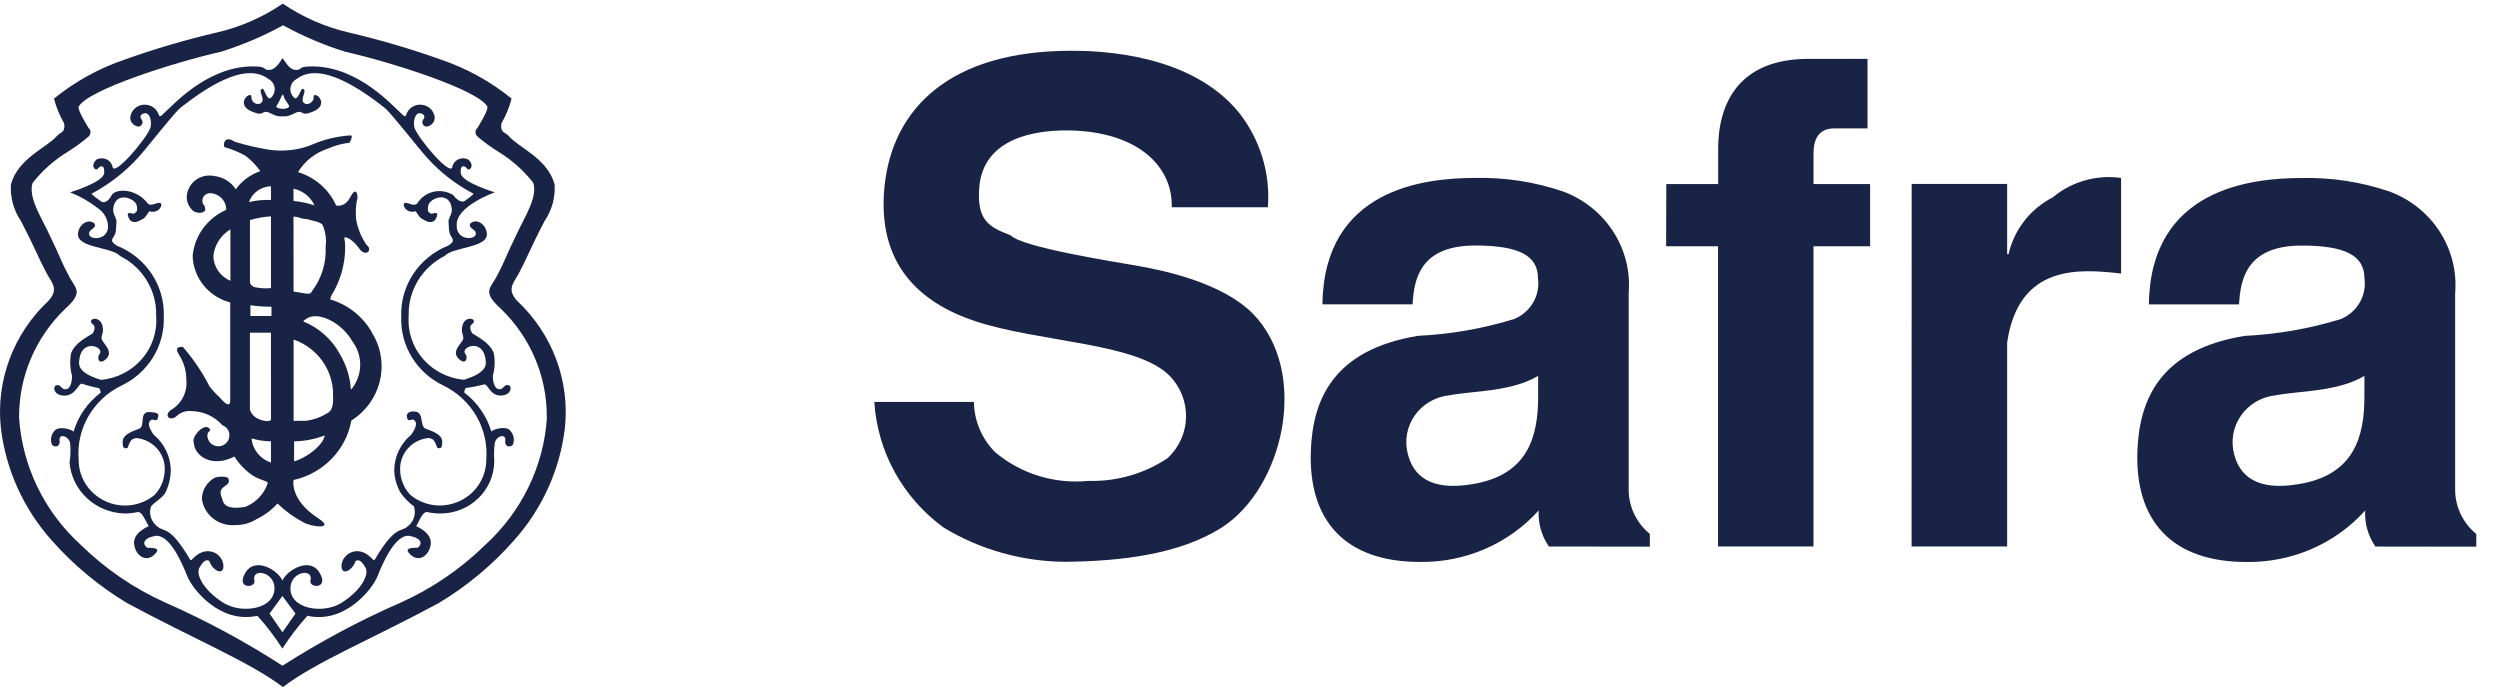 <svg width="93" height="26" viewBox="0 0 93 26" fill="none" xmlns="http://www.w3.org/2000/svg">
<path fill-rule="evenodd" clip-rule="evenodd" d="M21.012 15.943C20.825 17.48 20.169 18.926 19.129 20.094C18.326 21.007 17.384 21.793 16.335 22.426C13.914 23.737 11.77 24.611 10.524 25.558C9.275 24.611 7.133 23.737 4.711 22.426C3.663 21.793 2.72 21.006 1.916 20.094C0.877 18.926 0.221 17.48 0.035 15.943C-0.163 14.176 0.491 12.419 1.804 11.189C2.195 10.752 1.934 10.533 1.748 10.187C1.414 9.568 1.338 9.295 0.779 8.221C0.505 7.817 0.374 7.337 0.407 6.854C0.686 5.87 1.748 5.493 2.121 5.053C2.187 4.975 2.322 4.929 2.361 4.852C2.401 4.766 2.408 4.669 2.38 4.579C2.216 4.292 2.091 3.986 2.008 3.668C2.792 3.031 3.688 2.537 4.651 2.212C5.767 1.814 6.906 1.48 8.061 1.21C8.943 1.006 9.777 0.641 10.52 0.135C11.263 0.641 12.097 1.006 12.979 1.21C14.133 1.48 15.272 1.814 16.387 2.212C17.351 2.537 18.247 3.03 19.031 3.668C18.948 3.986 18.823 4.293 18.658 4.579C18.63 4.669 18.637 4.767 18.677 4.852C18.718 4.931 18.854 4.975 18.918 5.053C19.29 5.495 20.352 5.872 20.631 6.854C20.664 7.337 20.533 7.817 20.259 8.221C19.698 9.295 19.624 9.568 19.29 10.187C19.104 10.534 18.843 10.752 19.235 11.189C20.55 12.418 21.207 14.175 21.012 15.943ZM20.34 15.542C20.358 14.017 19.739 12.551 18.627 11.481C17.937 10.861 18.235 10.727 18.459 10.316C18.794 9.696 18.737 9.699 19.297 8.548C19.55 8.027 20.005 7.295 19.837 6.799C19.482 6.345 19.047 5.957 18.552 5.653C18.264 5.476 17.991 5.277 17.736 5.058C17.618 4.866 17.756 4.766 17.756 4.766C17.756 4.766 18.191 4.08 18.127 3.964C17.792 3.346 14.603 2.325 12.841 1.924C12.039 1.674 11.265 1.344 10.531 0.941C9.796 1.344 9.021 1.674 8.218 1.925C6.448 2.326 3.262 3.346 2.928 3.965C2.864 4.081 3.299 4.767 3.299 4.767C3.299 4.767 3.437 4.867 3.319 5.058C3.062 5.28 2.788 5.481 2.498 5.66C2.003 5.964 1.568 6.352 1.213 6.806C1.045 7.299 1.5 8.034 1.754 8.555C2.315 9.706 2.257 9.703 2.592 10.322C2.816 10.734 3.114 10.871 2.425 11.488C1.313 12.558 0.694 14.024 0.711 15.549C0.831 17.35 1.651 19.037 3.002 20.266C3.912 21.16 4.978 21.888 6.15 22.416C7.665 23.083 9.123 23.869 10.509 24.765C11.909 23.869 13.379 23.083 14.906 22.416C16.079 21.888 17.145 21.16 18.055 20.266C19.405 19.036 20.224 17.349 20.345 15.549L20.34 15.542Z" fill="#182346"/>
<path fill-rule="evenodd" clip-rule="evenodd" d="M18.966 16.001C18.798 15.837 18.336 15.967 18.279 16.055C18.108 15.48 17.756 14.972 17.273 14.604C17.271 14.543 17.29 14.484 17.327 14.435C17.547 14.406 17.765 14.364 17.98 14.308C18.166 14.225 18.203 14.778 18.706 14.709C19.063 14.657 19.06 14.29 18.855 14.326C18.791 14.307 18.707 14.457 18.632 14.472C18.37 14.527 18.334 14.144 18.334 13.98C18.409 13.707 18.422 13.42 18.37 13.141C18.23 12.755 17.785 12.542 17.588 12.413C17.533 12.376 17.434 12.152 17.55 12.066C17.829 11.867 17.289 11.684 17.196 12.139C17.145 12.39 17.249 12.457 17.233 12.595C17.214 12.758 16.708 13.093 17.122 13.397C17.345 13.56 17.414 13.292 17.309 13.162C17.104 12.906 18.035 12.524 18.073 13.49C18.087 13.891 17.411 14.072 17.262 14.127C16.027 14.018 15.111 12.96 15.204 11.751C15.174 10.816 15.696 9.948 16.544 9.519C16.865 9.173 18.166 9.228 18.11 8.681C18.071 8.309 17.7 8.116 17.494 8.317C17.401 8.499 17.718 8.518 17.7 8.699C17.683 8.867 17.373 8.912 17.16 8.772C17.047 8.683 16.985 8.548 16.991 8.407C16.917 7.679 18.407 7.154 18.407 7.154C18.407 7.154 17.177 6.79 17.14 6.444C17.109 6.154 17.253 6.116 17.381 6.28C17.461 6.377 17.679 6.17 17.418 5.933C17.3 5.874 17.162 5.873 17.044 5.931C16.926 5.988 16.843 6.098 16.822 6.225C16.729 6.538 15.573 5.168 15.424 4.768C15.352 4.574 15.424 4.142 15.664 4.22C15.832 4.275 15.796 4.384 15.739 4.455C15.707 4.502 15.702 4.561 15.725 4.612C15.748 4.664 15.795 4.7 15.852 4.71C16.036 4.698 16.178 4.545 16.172 4.365C16.143 4.113 15.937 3.917 15.679 3.895C15.421 3.873 15.183 4.031 15.11 4.274C15.063 4.413 14.942 4.219 14.849 4.146C14.642 3.984 13.359 2.489 11.645 2.47C10.99 2.463 11.29 2.627 10.974 2.599C10.751 2.58 10.602 2.271 10.508 2.161C10.453 2.252 10.268 2.58 10.043 2.599C9.726 2.624 10.028 2.464 9.372 2.47C7.658 2.489 6.374 3.984 6.168 4.146C6.075 4.219 5.954 4.414 5.907 4.274C5.834 4.031 5.596 3.873 5.338 3.895C5.08 3.917 4.874 4.113 4.845 4.365C4.839 4.544 4.979 4.696 5.162 4.71C5.218 4.7 5.265 4.663 5.288 4.612C5.31 4.561 5.305 4.502 5.274 4.455C5.218 4.382 5.181 4.273 5.348 4.22C5.589 4.142 5.663 4.572 5.589 4.768C5.44 5.168 4.285 6.535 4.192 6.225C4.17 6.098 4.087 5.988 3.969 5.931C3.851 5.873 3.712 5.874 3.595 5.933C3.334 6.168 3.555 6.377 3.633 6.28C3.762 6.116 3.906 6.154 3.873 6.444C3.834 6.79 2.605 7.154 2.605 7.154C2.974 7.298 3.319 7.495 3.629 7.737C3.862 7.888 4.007 8.138 4.02 8.411C4.028 8.552 3.965 8.687 3.853 8.775C3.639 8.916 3.33 8.871 3.313 8.703C3.294 8.521 3.61 8.503 3.517 8.32C3.313 8.12 2.941 8.313 2.903 8.685C2.848 9.234 4.152 9.177 4.468 9.523C5.318 9.951 5.84 10.82 5.809 11.755C5.903 12.963 4.986 14.022 3.751 14.131C3.602 14.076 2.925 13.896 2.941 13.494C2.978 12.528 3.909 12.91 3.705 13.166C3.599 13.298 3.667 13.567 3.891 13.401C4.305 13.097 3.798 12.762 3.779 12.599C3.764 12.461 3.867 12.393 3.817 12.143C3.724 11.688 3.183 11.87 3.462 12.07C3.58 12.155 3.481 12.383 3.425 12.417C3.227 12.546 2.784 12.758 2.643 13.145C2.592 13.424 2.605 13.711 2.68 13.984C2.68 14.148 2.643 14.532 2.382 14.476C2.307 14.461 2.222 14.311 2.159 14.33C1.955 14.293 1.951 14.661 2.308 14.712C2.811 14.785 2.923 14.221 3.053 14.276C3.26 14.345 3.472 14.4 3.686 14.44C3.723 14.489 3.743 14.548 3.742 14.608C3.258 14.976 2.906 15.484 2.735 16.06C2.677 15.972 2.216 15.842 2.048 16.005C1.915 16.134 1.865 16.323 1.918 16.498C1.936 16.643 2.256 16.68 2.216 16.387C2.178 16.115 2.551 16.207 2.607 16.479C2.633 16.722 2.626 16.967 2.587 17.208C2.677 18.255 3.555 19.069 4.628 19.102C4.788 19.103 4.948 19.086 5.104 19.052C5.282 19.011 5.382 19.32 5.532 19.576C5.532 19.576 4.917 19.811 4.992 20.267C5.067 20.724 5.495 20.959 5.811 20.558C5.941 20.395 5.718 20.376 5.476 20.376C5.293 20.249 5.311 20.029 5.755 19.939C6.296 19.83 6.779 20.957 6.966 21.432C7.154 21.908 8.177 23.218 9.574 22.907C9.919 23.288 10.23 23.696 10.505 24.128C10.78 23.696 11.092 23.288 11.437 22.907C12.835 23.22 13.86 21.905 14.045 21.432C14.231 20.959 14.716 19.829 15.257 19.939C15.701 20.029 15.719 20.252 15.536 20.376C15.296 20.376 15.071 20.395 15.201 20.558C15.517 20.959 15.946 20.723 16.021 20.267C16.095 19.811 15.481 19.576 15.481 19.576C15.63 19.32 15.731 19.011 15.909 19.052C16.064 19.086 16.224 19.103 16.384 19.102C17.486 19.102 18.381 18.231 18.387 17.153C18.369 16.929 18.376 16.703 18.406 16.479C18.461 16.207 18.834 16.115 18.797 16.387C18.757 16.679 19.076 16.643 19.095 16.498C19.146 16.323 19.096 16.134 18.963 16.005L18.966 16.001ZM10.285 3.94C10.452 3.705 10.507 3.412 10.545 3.557C10.609 3.807 10.825 3.922 10.732 3.994C10.589 4.106 10.223 4.027 10.286 3.94H10.285ZM10.507 23.519L10.027 22.826L10.507 22.171L10.992 22.826L10.507 23.519ZM18.09 17.089C18.094 17.54 17.915 17.974 17.592 18.296C17.269 18.618 16.829 18.801 16.367 18.805C15.961 18.805 15.569 18.664 15.261 18.406C15.024 18.154 14.89 17.827 14.886 17.485C14.857 16.868 15.335 16.34 15.965 16.292C16.04 16.344 16.134 16.255 16.264 16.655C16.432 16.728 16.451 16.594 16.451 16.438C16.451 16.182 16.172 16.073 15.836 15.946C15.591 15.852 15.802 15.336 15.426 15.307C15.186 15.29 15.091 15.399 15.148 15.562C15.185 15.705 15.317 15.573 15.388 15.617C15.628 15.762 15.291 16.176 15.291 16.176C14.903 16.502 14.676 16.974 14.665 17.474C14.67 17.776 14.753 18.072 14.905 18.335C15.042 18.527 15.209 18.697 15.4 18.839C15.493 19.126 15.383 19.439 15.128 19.61C14.905 19.793 14.681 19.555 13.935 20.83C13.897 20.897 13.769 20.634 13.489 20.54C13.32 20.479 13.132 20.498 12.979 20.59C12.827 20.683 12.726 20.839 12.706 21.013C12.672 21.45 13.116 21.232 13.228 20.868C13.371 20.776 13.502 20.946 13.6 21.122C13.735 21.37 13.451 21.96 12.688 22.435C11.997 22.854 10.765 22.653 10.805 21.851C10.833 21.259 11.663 21.122 11.55 21.596C11.483 21.883 12.258 21.924 11.887 21.305C11.515 20.685 10.656 21.233 10.507 21.596C10.358 21.233 9.502 20.685 9.129 21.305C8.756 21.924 9.529 21.883 9.465 21.596C9.352 21.126 10.185 21.259 10.21 21.851C10.247 22.653 9.018 22.853 8.328 22.435C7.565 21.961 7.28 21.371 7.416 21.122C7.514 20.942 7.645 20.776 7.788 20.868C7.9 21.233 8.345 21.45 8.309 21.013C8.289 20.839 8.189 20.683 8.036 20.59C7.883 20.498 7.696 20.479 7.527 20.54C7.246 20.634 7.118 20.898 7.079 20.83C6.334 19.555 6.111 19.793 5.887 19.61C5.633 19.439 5.523 19.126 5.616 18.839C5.776 18.663 5.963 18.574 6.129 18.369C6.275 18.093 6.352 17.787 6.353 17.476C6.341 16.976 6.113 16.504 5.725 16.178C5.725 16.178 5.385 15.764 5.627 15.618C5.7 15.575 5.831 15.705 5.867 15.564C5.923 15.4 5.901 15.353 5.587 15.329C5.141 15.292 5.427 15.854 5.178 15.948C4.842 16.075 4.563 16.183 4.563 16.44C4.563 16.597 4.582 16.73 4.749 16.658C4.88 16.258 4.973 16.344 5.047 16.294C5.678 16.341 6.157 16.87 6.128 17.488C6.123 17.829 5.99 18.157 5.754 18.408C5.446 18.666 5.053 18.808 4.647 18.807C3.688 18.8 2.917 18.033 2.925 17.095C2.832 15.944 3.465 14.854 4.523 14.341C5.516 13.866 6.131 12.866 6.093 11.786C6.138 10.63 5.437 9.571 4.341 9.136C4.05 8.946 4.194 8.902 4.285 8.699C4.312 8.604 4.324 8.506 4.323 8.407C4.351 8.068 4.316 8.229 4.285 8.061C4.231 7.974 4.205 7.872 4.211 7.77C4.285 7.078 5.032 7.378 5.086 7.643C5.141 7.908 5.043 7.889 4.974 7.956C4.654 7.847 4.768 8.046 4.788 8.102C4.844 8.266 5.028 8.324 5.254 8.175C5.44 8.12 5.516 7.85 5.574 7.862C5.931 7.962 6.096 7.57 5.947 7.548C5.798 7.526 5.611 7.713 5.481 7.548C5.033 6.987 4.291 7.017 4.158 7.257C3.918 7.694 3.71 7.457 3.71 7.457C3.71 7.457 3.376 7.223 3.412 7.203C4.065 6.855 4.652 6.399 5.146 5.855C5.537 5.417 6.478 4.192 6.728 3.997C7.549 3.359 9.094 2.248 9.989 2.941C10.113 3.007 10.197 3.127 10.216 3.264C10.234 3.401 10.184 3.538 10.082 3.633C9.933 3.778 9.831 3.277 9.766 3.304C9.56 3.341 9.878 3.669 9.728 3.815C9.578 3.962 9.339 3.785 9.355 3.633C9.392 3.286 8.573 3.947 9.559 4.216C9.77 4.273 9.765 4.143 9.914 4.161C10.063 4.179 10.249 4.363 10.51 4.326C10.771 4.363 10.958 4.18 11.107 4.161C11.255 4.142 11.25 4.274 11.46 4.216C12.447 3.944 11.627 3.287 11.666 3.633C11.682 3.784 11.431 3.962 11.293 3.815C11.155 3.669 11.461 3.345 11.255 3.304C11.19 3.277 11.088 3.774 10.939 3.633C10.837 3.538 10.787 3.401 10.806 3.264C10.824 3.127 10.908 3.007 11.032 2.941C11.926 2.249 13.473 3.36 14.293 3.997C14.544 4.192 15.485 5.417 15.876 5.855C16.366 6.403 16.953 6.859 17.609 7.203C17.645 7.223 17.289 7.475 17.289 7.475C17.289 7.475 17.121 7.603 16.86 7.257C16.646 7.122 16.385 7.077 16.136 7.131C15.887 7.186 15.671 7.336 15.537 7.548C15.406 7.713 15.216 7.53 15.071 7.548C14.927 7.566 15.087 7.959 15.444 7.862C15.498 7.847 15.574 8.116 15.764 8.175C15.988 8.323 16.174 8.266 16.23 8.102C16.25 8.046 16.361 7.847 16.043 7.956C15.975 7.893 15.876 7.919 15.932 7.643C15.988 7.367 16.733 7.078 16.807 7.77C16.812 7.872 16.786 7.973 16.733 8.061C16.702 8.228 16.668 8.068 16.695 8.407C16.694 8.506 16.707 8.604 16.733 8.699C16.823 8.904 16.967 8.946 16.677 9.136C15.581 9.571 14.881 10.63 14.926 11.786C14.886 12.866 15.501 13.867 16.493 14.341C17.55 14.855 18.182 15.945 18.09 17.095V17.089Z" fill="#182346"/>
<path fill-rule="evenodd" clip-rule="evenodd" d="M13.883 12.459C13.559 11.821 12.979 11.342 12.281 11.137L12.318 11.01C12.661 10.462 12.842 9.831 12.84 9.188C12.84 9.072 12.829 8.955 12.807 8.841C12.882 8.787 13.145 8.934 13.361 9.243C13.602 9.588 13.883 9.298 13.64 9.115C13.441 8.831 13.308 8.508 13.249 8.168C13.227 7.944 13.233 7.718 13.268 7.495C13.348 7.332 13.268 6.875 13.045 7.312C12.822 7.749 12.504 7.641 12.504 7.641C12.237 7.047 11.72 6.595 11.086 6.403C11.337 5.989 11.733 5.678 12.201 5.528C12.454 5.414 12.725 5.34 13.002 5.31C13.095 5.146 13.114 5.037 13.039 5.037C12.551 5.067 12.073 5.181 11.626 5.373C11.342 5.494 11.039 5.567 10.73 5.589C10.474 5.613 10.216 5.604 9.962 5.562C9.547 5.494 9.137 5.397 8.735 5.274C8.325 5 8.288 5.419 8.357 5.474C8.626 5.551 8.886 5.658 9.131 5.792C9.344 5.956 9.53 6.149 9.685 6.366C9.316 6.492 8.996 6.728 8.772 7.041C8.594 6.767 8.3 6.586 7.971 6.548C7.723 6.495 7.465 6.554 7.267 6.707C7.068 6.861 6.951 7.093 6.946 7.341C6.95 7.543 7.045 7.734 7.206 7.862C7.206 7.862 7.446 7.987 7.606 7.862C7.668 7.812 7.614 7.727 7.614 7.662C7.528 7.581 7.505 7.455 7.555 7.348C7.605 7.241 7.718 7.177 7.838 7.188C8.169 7.209 8.425 7.483 8.415 7.807C7.715 8.114 7.238 8.765 7.167 9.511C7.186 10.33 7.755 11.039 8.564 11.251V14.893C8.564 14.893 8.601 15.294 8.173 14.783C8.038 14.66 7.913 14.526 7.8 14.383C7.53 13.852 7.195 13.354 6.8 12.903C6.633 12.903 6.484 12.921 6.67 13.216C6.841 13.484 6.931 13.794 6.93 14.11C6.986 14.57 6.76 15.019 6.353 15.256C6.074 15.475 6.334 15.694 6.576 15.475C6.719 15.338 6.918 15.271 7.117 15.293C7.562 15.296 7.984 15.489 8.273 15.82C8.434 15.876 8.539 16.027 8.533 16.194C8.535 16.301 8.492 16.405 8.415 16.482C8.339 16.559 8.234 16.602 8.124 16.603C8.014 16.602 7.909 16.559 7.832 16.482C7.755 16.405 7.712 16.301 7.714 16.194C7.714 16.089 7.76 16.075 7.826 16.002C7.826 16.002 7.751 15.767 7.473 15.965C7.371 16.037 7.137 16.293 7.211 16.475C7.23 16.93 7.84 17.427 8.72 16.985C8.898 17.265 9.132 17.507 9.409 17.695C9.694 17.87 9.984 17.899 9.96 17.975C9.827 18.372 9.524 18.694 9.129 18.855C8.703 18.924 8.328 18.914 8.273 18.567C7.994 18.002 8.682 18.148 8.477 17.766C8.321 17.718 8.153 17.718 7.996 17.766C7.705 17.925 7.52 18.222 7.509 18.549C7.583 19.154 8.138 19.59 8.758 19.532C9.039 19.535 9.314 19.457 9.55 19.309C9.844 19.168 10.107 18.971 10.322 18.73C10.604 19.004 10.924 19.238 11.273 19.423C11.571 19.605 12.502 19.714 11.834 19.277C10.759 18.577 10.921 17.856 10.921 17.856C12.028 17.609 12.875 16.737 13.07 15.644C14.159 14.959 14.516 13.563 13.886 12.457L13.883 12.459ZM8.571 10.444C8.19 10.285 7.941 9.921 7.938 9.515C7.982 9.11 8.216 8.747 8.571 8.532V10.444ZM10.08 6.929V7.439C9.804 7.427 9.528 7.454 9.26 7.518C9.382 7.174 9.708 6.94 10.08 6.929ZM10.08 8.049V10.718C9.874 10.738 9.667 10.725 9.465 10.681C9.386 10.655 9.324 10.595 9.298 10.517V8.186C9.552 8.111 9.815 8.064 10.08 8.049ZM10.08 17.206C9.678 17.075 9.394 16.722 9.359 16.309C9.593 16.378 9.835 16.414 10.08 16.418V17.206ZM10.08 15.599C10.08 15.711 9.711 15.677 9.483 15.508C9.394 15.438 9.329 15.342 9.297 15.235V12.375H10.079L10.08 15.599ZM10.099 11.756H9.316V11.356C9.575 11.393 9.837 11.411 10.099 11.41V11.756ZM10.918 7.019C11.265 7.092 11.555 7.323 11.7 7.64C11.447 7.556 11.184 7.501 10.918 7.475V7.019ZM10.918 8.06C11.142 8.06 11.107 8.132 11.424 8.15C11.572 8.204 11.916 8.244 12.001 8.369C12.112 8.627 12.151 8.91 12.113 9.188C12.143 9.775 11.966 10.354 11.61 10.827C11.562 10.962 11.409 10.93 11.256 10.9C11.145 10.879 11.033 10.861 10.921 10.846L10.918 8.06ZM10.94 17.165V16.418C11.329 16.412 11.713 16.338 12.076 16.2C12.057 16.473 11.554 16.968 10.94 17.165ZM12.189 15.364C11.946 15.515 11.673 15.614 11.388 15.655C10.942 15.636 10.922 15.696 10.922 15.618V12.631C11.811 12.94 12.4 13.767 12.389 14.689C12.393 14.832 12.426 15.253 12.185 15.362L12.189 15.364ZM13.064 14.492L13.049 14.452C13.017 14.011 12.883 13.583 12.658 13.199C12.363 12.637 11.873 12.195 11.276 11.954C11.305 11.919 11.34 11.891 11.38 11.87C11.781 11.557 12.688 11.957 13.114 12.707C13.513 13.243 13.492 13.974 13.065 14.488L13.064 14.492ZM43.588 7.714C43.638 6.245 42.395 4.901 39.78 4.852C37.93 4.827 36.563 5.449 36.431 6.942C36.33 8.188 36.762 8.435 37.599 8.756C38.031 9.205 41.533 9.75 42.242 9.876C43.258 10.05 45.44 10.499 46.606 11.667C48.739 13.857 47.748 18.162 45.439 19.631C43.865 20.626 41.71 20.874 39.654 20.899C38.05 20.894 36.479 20.456 35.112 19.631C33.587 18.523 32.639 16.81 32.525 14.951H36.23C36.238 15.649 36.519 16.318 37.016 16.818C37.975 17.628 39.232 18.015 40.492 17.889C41.54 17.918 42.57 17.622 43.436 17.042C43.861 16.646 44.107 16.101 44.121 15.527C44.135 14.953 43.916 14.396 43.511 13.981C42.294 12.738 38.639 12.738 36.255 11.94C34.25 11.269 32.6 9.851 32.906 6.914C33.21 4.028 35.342 1.888 39.857 1.888C40.847 1.888 44.298 1.967 46.1 4.202C46.883 5.204 47.262 6.453 47.165 7.711H43.588V7.714ZM57.619 20.33C57.347 19.936 57.213 19.465 57.239 18.989C56.123 20.228 54.51 20.928 52.825 20.904C50.032 20.904 48.661 19.361 48.764 16.749C48.839 14.855 49.602 13.014 52.748 12.493C53.962 12.435 55.163 12.226 56.324 11.869C56.936 11.62 57.301 10.997 57.213 10.352C57.213 9.507 56.502 9.133 54.88 9.133C52.851 9.133 52.598 10.352 52.548 11.322H49.195C49.246 7.017 53.002 6.619 54.878 6.619C55.982 6.595 57.082 6.763 58.126 7.116C59.718 7.695 60.724 9.242 60.587 10.902V18.269C60.603 18.886 60.89 19.467 61.374 19.861V20.335L57.619 20.33ZM57.217 13.985C56.201 14.582 54.83 14.531 53.919 14.705C53.4 14.758 52.929 15.03 52.632 15.451C52.334 15.873 52.24 16.401 52.373 16.896C52.575 17.693 53.21 18.266 54.732 18.016C56.837 17.694 57.219 16.249 57.219 14.756V13.984L57.217 13.985ZM61.986 6.848H63.916V5.549C63.916 3.534 64.956 2.19 67.265 2.19H69.472V4.777H68.224C67.741 4.777 67.463 5.076 67.463 5.698V6.847H69.568V9.162H67.462V20.329H63.911V9.162H61.98L61.986 6.848ZM71.114 6.843H74.666V9.455H74.718C74.922 8.546 75.526 7.772 76.366 7.34C77.068 6.754 77.992 6.491 78.904 6.619V10.176C77.381 10.001 75.098 9.803 74.666 12.74V20.329H71.111L71.114 6.843ZM88.366 20.332C88.093 19.938 87.959 19.467 87.985 18.991C86.869 20.231 85.256 20.93 83.57 20.906C80.779 20.906 79.41 19.363 79.512 16.751C79.592 14.858 80.347 13.016 83.496 12.495C84.71 12.437 85.913 12.228 87.073 11.872C87.684 11.621 88.047 10.998 87.958 10.355C87.958 9.509 87.247 9.135 85.625 9.135C83.597 9.135 83.343 10.355 83.293 11.324H79.939C79.99 7.019 83.745 6.622 85.623 6.622C86.727 6.597 87.827 6.765 88.871 7.118C90.464 7.697 91.469 9.244 91.332 10.905V18.271C91.348 18.888 91.635 19.469 92.118 19.864V20.337L88.366 20.332ZM87.955 13.985C86.94 14.582 85.57 14.531 84.657 14.705C84.137 14.758 83.667 15.03 83.37 15.451C83.072 15.873 82.977 16.401 83.11 16.896C83.312 17.693 83.946 18.266 85.468 18.016C87.573 17.694 87.956 16.249 87.956 14.756V13.984L87.955 13.985Z" fill="#182346"/>
</svg>
